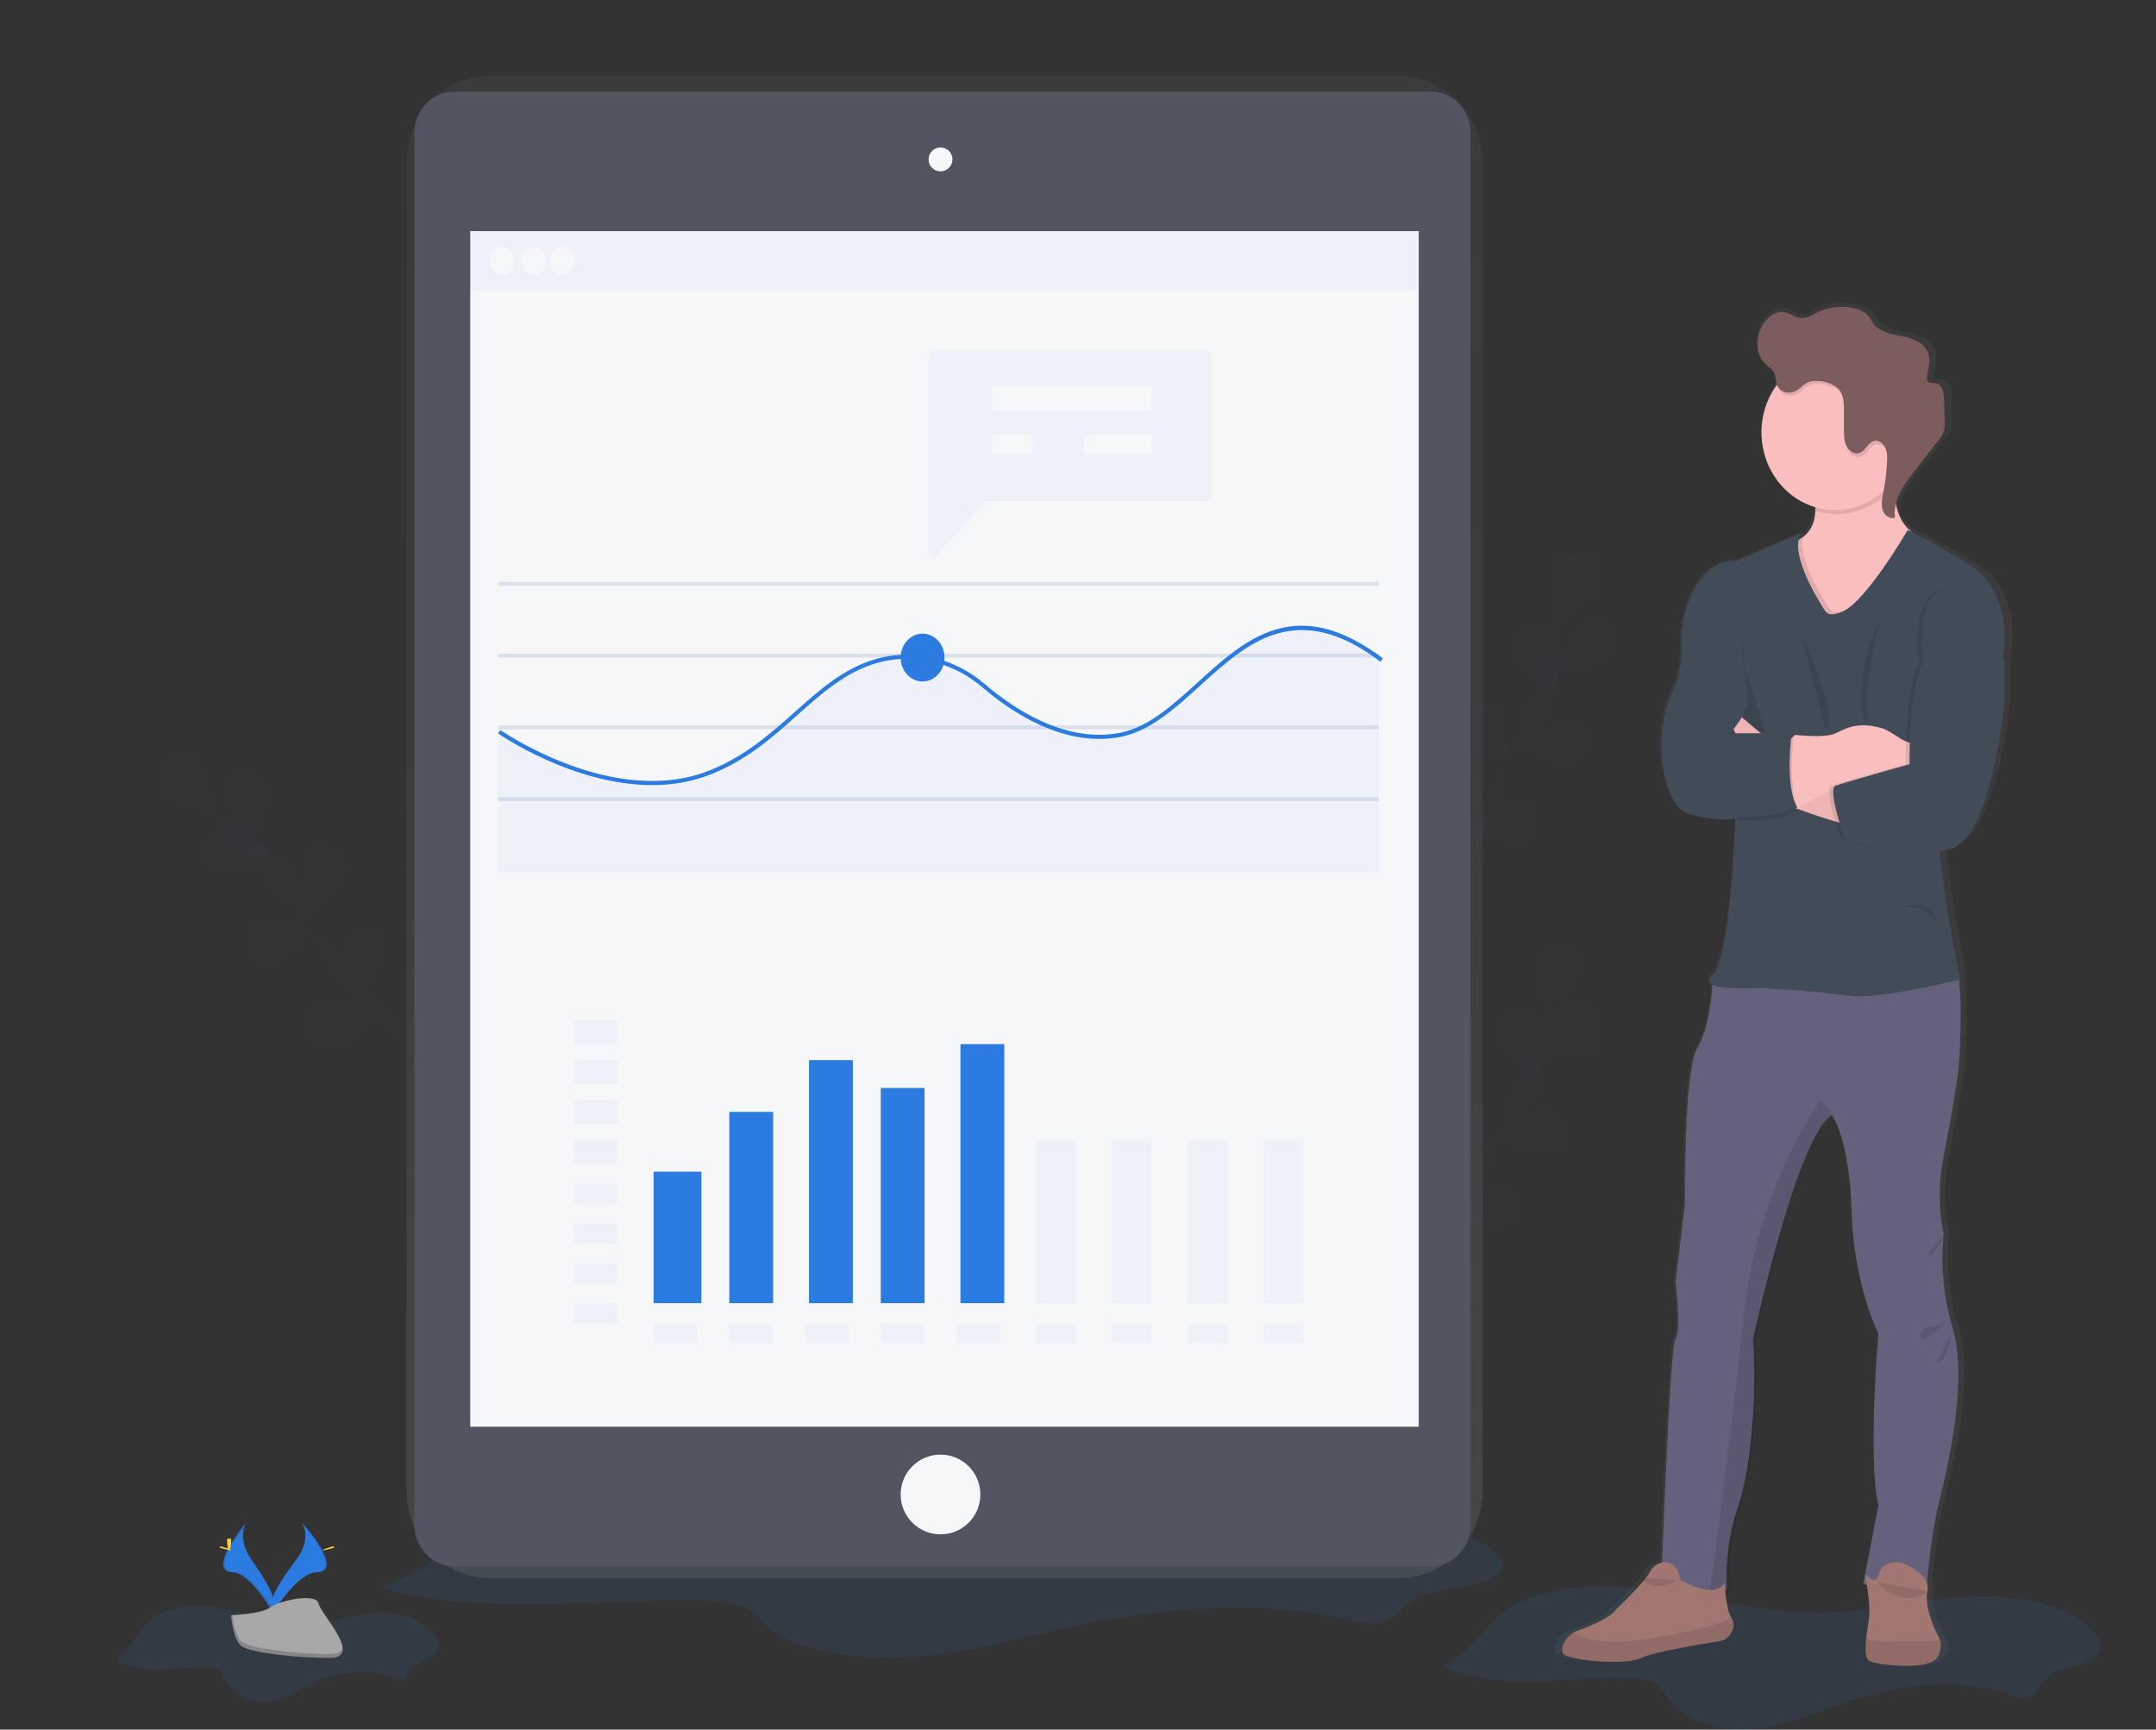 <svg width="541" height="434" viewBox="0 0 541 434" fill="none" xmlns="http://www.w3.org/2000/svg">
<rect x="0" y="0" width="541" height="434" fill="#333333" stroke="none"/>
<g opacity="0.1">
<path opacity="0.1" d="M360 327C360 327 361.794 301.136 375.939 287.034C381.911 281.158 385.869 273.447 387.218 265.059C387.827 261.071 388.081 257.035 387.978 253" fill="#2B7BE1"/>
<path opacity="0.1" d="M395.683 244.156C394.711 246.9 387.197 253 387.197 253C387.197 253 385.301 243.19 386.282 240.445C386.748 239.128 387.69 238.061 388.901 237.478C390.111 236.894 391.492 236.843 392.739 237.335C393.985 237.827 394.996 238.823 395.548 240.102C396.1 241.381 396.148 242.839 395.683 244.156Z" fill="#2B7BE1"/>
<path opacity="0.1" d="M398.881 263.245C396.422 265.129 386 266 386 266C386 266 389.819 255.928 392.278 254.039C393.46 253.181 394.919 252.835 396.344 253.074C397.769 253.312 399.048 254.116 399.908 255.315C400.769 256.514 401.143 258.013 400.951 259.493C400.759 260.973 400.016 262.318 398.881 263.24V263.245Z" fill="#2B7BE1"/>
<path opacity="0.1" d="M388.671 289.982C385.82 290.317 377 285.802 377 285.802C377 285.802 384.689 279.332 387.535 279.008C388.857 278.931 390.158 279.397 391.168 280.311C392.179 281.225 392.823 282.517 392.969 283.922C393.114 285.327 392.75 286.738 391.95 287.865C391.151 288.992 389.977 289.75 388.671 289.982Z" fill="#2B7BE1"/>
<path opacity="0.1" d="M377.117 307.846C374.376 308.684 365 305.823 365 305.823C365 305.823 371.527 298.097 374.268 297.259C374.927 297.036 375.62 296.956 376.308 297.023C376.996 297.091 377.664 297.305 378.273 297.653C378.882 298 379.419 298.475 379.853 299.048C380.287 299.621 380.609 300.282 380.8 300.99C380.99 301.698 381.046 302.44 380.963 303.171C380.88 303.902 380.66 304.609 380.317 305.248C379.973 305.887 379.513 306.447 378.964 306.893C378.414 307.339 377.786 307.663 377.117 307.846Z" fill="#2B7BE1"/>
<path opacity="0.1" d="M376.422 261.684C377.602 264.417 385.539 270 385.539 270C385.539 270 386.634 259.728 385.449 256.991C384.859 255.72 383.84 254.752 382.608 254.293C381.377 253.833 380.031 253.917 378.856 254.528C377.681 255.139 376.77 256.229 376.315 257.565C375.861 258.901 375.899 260.379 376.422 261.684Z" fill="#2B7BE1"/>
<path opacity="0.1" d="M362.393 284.1C364.39 286.299 374 289 374 289C374 289 372.138 278.933 370.156 276.729C369.202 275.678 367.882 275.057 366.484 275.004C365.086 274.95 363.725 275.468 362.697 276.443C361.67 277.418 361.062 278.772 361.004 280.207C360.947 281.642 361.447 283.042 362.393 284.1Z" fill="#2B7BE1"/>
<path opacity="0.1" d="M351.815 307.202C353.485 309.697 363 314 363 314C363 314 362.811 303.816 361.136 301.326C360.313 300.172 359.058 299.374 357.637 299.102C356.217 298.83 354.744 299.106 353.53 299.871C352.316 300.637 351.458 301.83 351.138 303.199C350.818 304.568 351.06 306.004 351.815 307.202Z" fill="#2B7BE1"/>
<path opacity="0.1" d="M395.683 244.156C394.711 246.9 387.197 253 387.197 253C387.197 253 385.301 243.19 386.282 240.445C386.748 239.128 387.69 238.061 388.901 237.478C390.111 236.894 391.492 236.843 392.739 237.335C393.985 237.827 394.996 238.823 395.548 240.102C396.1 241.381 396.148 242.839 395.683 244.156Z" fill="#2B7BE1"/>
<path opacity="0.1" d="M398.881 263.245C396.422 265.129 386 266 386 266C386 266 389.819 255.928 392.278 254.039C393.46 253.181 394.919 252.835 396.344 253.074C397.769 253.312 399.048 254.116 399.908 255.315C400.769 256.514 401.143 258.013 400.951 259.493C400.759 260.973 400.016 262.318 398.881 263.24V263.245Z" fill="#2B7BE1"/>
<path opacity="0.1" d="M388.671 289.982C385.82 290.317 377 285.802 377 285.802C377 285.802 384.689 279.332 387.535 279.008C388.857 278.931 390.158 279.397 391.168 280.311C392.179 281.225 392.823 282.517 392.969 283.922C393.114 285.327 392.75 286.738 391.95 287.865C391.151 288.992 389.977 289.75 388.671 289.982Z" fill="#2B7BE1"/>
<path opacity="0.1" d="M377.117 307.846C374.376 308.684 365 305.823 365 305.823C365 305.823 371.527 298.097 374.268 297.259C374.927 297.036 375.62 296.956 376.308 297.023C376.996 297.091 377.664 297.305 378.273 297.653C378.882 298 379.419 298.475 379.853 299.048C380.287 299.621 380.609 300.282 380.8 300.99C380.99 301.698 381.046 302.44 380.963 303.171C380.88 303.902 380.66 304.609 380.317 305.248C379.973 305.887 379.513 306.447 378.964 306.893C378.414 307.339 377.786 307.663 377.117 307.846Z" fill="#2B7BE1"/>
<path opacity="0.1" d="M376.422 261.684C377.602 264.417 385.539 270 385.539 270C385.539 270 386.634 259.728 385.449 256.991C384.859 255.72 383.84 254.752 382.608 254.293C381.377 253.833 380.031 253.917 378.856 254.528C377.681 255.139 376.77 256.229 376.315 257.565C375.861 258.901 375.899 260.379 376.422 261.684Z" fill="#2B7BE1"/>
<path opacity="0.1" d="M362.393 284.1C364.39 286.299 374 289 374 289C374 289 372.138 278.933 370.156 276.729C369.202 275.678 367.882 275.057 366.484 275.004C365.086 274.95 363.725 275.468 362.697 276.443C361.67 277.418 361.062 278.772 361.004 280.207C360.947 281.642 361.447 283.042 362.393 284.1Z" fill="#2B7BE1"/>
<path opacity="0.1" d="M351.815 307.202C353.485 309.697 363 314 363 314C363 314 362.811 303.816 361.136 301.326C360.313 300.172 359.058 299.374 357.637 299.102C356.217 298.83 354.744 299.106 353.53 299.871C352.316 300.637 351.458 301.83 351.138 303.199C350.818 304.568 351.06 306.004 351.815 307.202Z" fill="#2B7BE1"/>
</g>
<g opacity="0.1">
<path opacity="0.1" d="M365 229C365 229 366.729 203.485 380.369 189.574C386.125 183.776 389.941 176.17 391.244 167.896C391.836 163.963 392.081 159.981 391.977 156" fill="#2B7BE1"/>
<path opacity="0.1" d="M400.682 146.606C399.734 149.517 392.199 156 392.199 156C392.199 156 390.303 145.573 391.28 142.662C391.745 141.262 392.688 140.128 393.899 139.508C395.11 138.888 396.491 138.833 397.738 139.356C398.985 139.879 399.995 140.937 400.548 142.297C401.1 143.656 401.148 145.206 400.682 146.606Z" fill="#2B7BE1"/>
<path opacity="0.1" d="M403.678 165.492C401.263 167.212 391 168 391 168C391 168 394.759 158.834 397.179 157.114C397.752 156.683 398.41 156.367 399.112 156.184C399.815 156 400.549 155.954 401.272 156.046C401.994 156.139 402.689 156.369 403.317 156.723C403.944 157.077 404.491 157.548 404.925 158.108C405.36 158.668 405.672 159.305 405.845 159.983C406.017 160.66 406.046 161.364 405.93 162.052C405.814 162.74 405.555 163.399 405.168 163.99C404.781 164.581 404.274 165.091 403.678 165.492Z" fill="#2B7BE1"/>
<path opacity="0.1" d="M393.394 191.974C390.615 192.307 382 187.811 382 187.811C382 187.811 389.51 181.373 392.289 181.045C392.956 180.952 393.634 181.004 394.283 181.199C394.932 181.394 395.539 181.728 396.068 182.181C396.596 182.634 397.037 183.197 397.364 183.837C397.69 184.477 397.896 185.182 397.97 185.91C398.043 186.638 397.983 187.375 397.791 188.077C397.6 188.779 397.282 189.433 396.856 190C396.43 190.567 395.905 191.036 395.31 191.379C394.716 191.723 394.064 191.934 393.394 192V191.974Z" fill="#2B7BE1"/>
<path opacity="0.1" d="M381.509 210.846C378.905 211.688 370 208.811 370 208.811C370 208.811 376.204 201.042 378.803 200.195C380.048 199.812 381.377 199.998 382.501 200.713C383.626 201.428 384.455 202.614 384.81 204.015C385.166 205.415 385.018 206.918 384.399 208.196C383.78 209.475 382.74 210.427 381.504 210.846H381.509Z" fill="#2B7BE1"/>
<path opacity="0.1" d="M380.569 164.803C381.854 167.499 390.5 173 390.5 173C390.5 173 391.687 162.876 390.403 160.184C390.106 159.529 389.681 158.94 389.152 158.451C388.623 157.961 388.001 157.581 387.322 157.333C386.643 157.085 385.921 156.973 385.198 157.005C384.476 157.037 383.767 157.212 383.113 157.519C382.459 157.826 381.874 158.26 381.391 158.794C380.908 159.328 380.537 159.953 380.3 160.631C380.063 161.309 379.965 162.027 380.011 162.744C380.057 163.46 380.247 164.16 380.569 164.803Z" fill="#2B7BE1"/>
<path opacity="0.1" d="M367.321 186.068C369.33 188.286 379 191 379 191C379 191 377.122 180.867 375.129 178.654C374.162 177.633 372.845 177.04 371.459 177.002C370.073 176.964 368.727 177.484 367.708 178.451C366.69 179.418 366.08 180.756 366.007 182.178C365.935 183.601 366.406 184.997 367.321 186.068Z" fill="#2B7BE1"/>
<path opacity="0.1" d="M356.891 209.871C358.405 212.487 367 217 367 217C367 217 366.829 206.319 365.315 203.708C364.965 203.063 364.503 202.503 363.958 202.062C363.412 201.621 362.793 201.307 362.138 201.14C361.482 200.973 360.804 200.955 360.142 201.088C359.481 201.221 358.85 201.502 358.286 201.914C357.723 202.326 357.239 202.861 356.862 203.488C356.486 204.114 356.225 204.819 356.095 205.561C355.965 206.303 355.968 207.066 356.105 207.806C356.242 208.547 356.509 209.249 356.891 209.871Z" fill="#2B7BE1"/>
<path opacity="0.1" d="M400.682 146.606C399.734 149.517 392.199 156 392.199 156C392.199 156 390.303 145.573 391.28 142.662C391.745 141.262 392.688 140.128 393.899 139.508C395.11 138.888 396.491 138.833 397.738 139.356C398.985 139.879 399.995 140.937 400.548 142.297C401.1 143.656 401.148 145.206 400.682 146.606Z" fill="#2B7BE1"/>
<path opacity="0.1" d="M403.678 165.492C401.263 167.212 391 168 391 168C391 168 394.759 158.834 397.179 157.114C397.752 156.683 398.41 156.367 399.112 156.184C399.815 156 400.549 155.954 401.272 156.046C401.994 156.139 402.689 156.369 403.317 156.723C403.944 157.077 404.491 157.548 404.925 158.108C405.36 158.668 405.672 159.305 405.845 159.983C406.017 160.66 406.046 161.364 405.93 162.052C405.814 162.74 405.555 163.399 405.168 163.99C404.781 164.581 404.274 165.091 403.678 165.492Z" fill="#2B7BE1"/>
<path opacity="0.1" d="M393.394 191.974C390.615 192.307 382 187.811 382 187.811C382 187.811 389.51 181.373 392.289 181.045C392.956 180.952 393.634 181.004 394.283 181.199C394.932 181.394 395.539 181.728 396.068 182.181C396.596 182.634 397.037 183.197 397.364 183.837C397.69 184.477 397.896 185.182 397.97 185.91C398.043 186.638 397.983 187.375 397.791 188.077C397.6 188.779 397.282 189.433 396.856 190C396.43 190.567 395.905 191.036 395.31 191.379C394.716 191.723 394.064 191.934 393.394 192V191.974Z" fill="#2B7BE1"/>
<path opacity="0.1" d="M381.509 210.846C378.905 211.688 370 208.811 370 208.811C370 208.811 376.204 201.042 378.803 200.195C380.048 199.812 381.377 199.998 382.501 200.713C383.626 201.428 384.455 202.614 384.81 204.015C385.166 205.415 385.018 206.918 384.399 208.196C383.78 209.475 382.74 210.427 381.504 210.846H381.509Z" fill="#2B7BE1"/>
<path opacity="0.1" d="M380.569 164.803C381.854 167.499 390.5 173 390.5 173C390.5 173 391.687 162.876 390.403 160.184C390.106 159.529 389.681 158.94 389.152 158.451C388.623 157.961 388.001 157.581 387.322 157.333C386.643 157.085 385.921 156.973 385.198 157.005C384.476 157.037 383.767 157.212 383.113 157.519C382.459 157.826 381.874 158.26 381.391 158.794C380.908 159.328 380.537 159.953 380.3 160.631C380.063 161.309 379.965 162.027 380.011 162.744C380.057 163.46 380.247 164.16 380.569 164.803Z" fill="#2B7BE1"/>
<path opacity="0.1" d="M367.321 186.068C369.33 188.286 379 191 379 191C379 191 377.122 180.867 375.129 178.654C374.162 177.633 372.845 177.04 371.459 177.002C370.073 176.964 368.727 177.484 367.708 178.451C366.69 179.418 366.08 180.756 366.007 182.178C365.935 183.601 366.406 184.997 367.321 186.068Z" fill="#2B7BE1"/>
<path opacity="0.1" d="M356.891 209.871C358.405 212.487 367 217 367 217C367 217 366.829 206.319 365.315 203.708C364.965 203.063 364.503 202.503 363.958 202.062C363.412 201.621 362.793 201.307 362.138 201.14C361.482 200.973 360.804 200.955 360.142 201.088C359.481 201.221 358.85 201.502 358.286 201.914C357.723 202.326 357.239 202.861 356.862 203.488C356.486 204.114 356.225 204.819 356.095 205.561C355.965 206.303 355.968 207.066 356.105 207.806C356.242 208.547 356.509 209.249 356.891 209.871Z" fill="#2B7BE1"/>
</g>
<g opacity="0.1">
<path opacity="0.1" d="M104 263C104 263 83.06 249.72 77.358 230.378C75.022 222.243 70.266 215.135 63.806 210.124C60.721 207.766 57.438 205.716 54 204" fill="#2B7BE1"/>
<path opacity="0.1" d="M50.118 191.76C52.127 194.134 54 205 54 205C54 205 44.313 202.095 42.319 199.722C41.406 198.574 40.935 197.08 41.007 195.556C41.079 194.032 41.688 192.599 42.703 191.561C43.72 190.524 45.063 189.965 46.447 190.002C47.832 190.039 49.149 190.67 50.118 191.76Z" fill="#2B7BE1"/>
<path opacity="0.1" d="M66.957 198.61C67.429 201.549 63.875 211 63.875 211C63.875 211 57.57 203.402 57.097 200.462C56.966 199.755 56.968 199.027 57.102 198.321C57.235 197.615 57.499 196.944 57.876 196.35C58.254 195.755 58.738 195.248 59.299 194.858C59.861 194.468 60.489 194.204 61.147 194.08C61.805 193.956 62.479 193.976 63.13 194.138C63.781 194.3 64.395 194.601 64.936 195.023C65.478 195.445 65.935 195.98 66.282 196.596C66.629 197.212 66.859 197.897 66.957 198.61Z" fill="#2B7BE1"/>
<path opacity="0.1" d="M85.635 219.681C84.691 222.571 77.196 229 77.196 229C77.196 229 75.309 218.668 76.276 215.784C76.491 215.077 76.831 214.426 77.276 213.868C77.72 213.311 78.26 212.859 78.863 212.539C79.467 212.219 80.121 212.037 80.789 212.005C81.456 211.973 82.122 212.091 82.748 212.351C83.374 212.612 83.947 213.01 84.433 213.523C84.918 214.035 85.307 214.651 85.576 215.334C85.846 216.018 85.989 216.754 85.999 217.501C86.01 218.248 85.885 218.989 85.635 219.681Z" fill="#2B7BE1"/>
<path opacity="0.1" d="M95.913 239.441C95.401 242.404 88.973 250 88.973 250C88.973 250 85.536 240.4 86.053 237.442C86.175 236.738 86.424 236.067 86.785 235.468C87.145 234.868 87.611 234.352 88.156 233.949C88.7 233.545 89.312 233.262 89.957 233.115C90.602 232.969 91.267 232.962 91.914 233.095C92.562 233.228 93.179 233.498 93.73 233.89C94.281 234.282 94.756 234.789 95.127 235.381C95.499 235.972 95.759 236.638 95.894 237.339C96.029 238.04 96.035 238.763 95.913 239.467V239.441Z" fill="#2B7BE1"/>
<path opacity="0.1" d="M56.886 218.984C59.702 219.057 68 213.788 68 213.788C68 213.788 59.947 208.073 57.127 208C55.79 207.994 54.504 208.554 53.546 209.558C52.587 210.563 52.033 211.932 52.001 213.373C51.97 214.813 52.464 216.209 53.377 217.261C54.29 218.313 55.55 218.938 56.886 219V218.984Z" fill="#2B7BE1"/>
<path opacity="0.1" d="M68.578 241.819C71.365 240.97 78 233.184 78 233.184C78 233.184 68.469 230.308 65.682 231.157C64.374 231.59 63.277 232.546 62.627 233.822C61.977 235.098 61.825 236.592 62.204 237.985C62.583 239.377 63.463 240.558 64.655 241.274C65.847 241.991 67.257 242.186 68.583 241.819H68.578Z" fill="#2B7BE1"/>
<path opacity="0.1" d="M83.827 261.925C86.579 261.593 94 255.174 94 255.174C94 255.174 85.487 250.676 82.73 251.019C82.05 251.06 81.386 251.252 80.776 251.585C80.167 251.917 79.626 252.383 79.186 252.953C78.746 253.523 78.417 254.185 78.218 254.9C78.019 255.614 77.956 256.366 78.03 257.109C78.105 257.851 78.317 258.569 78.653 259.219C78.989 259.869 79.442 260.436 79.984 260.887C80.527 261.338 81.148 261.662 81.808 261.841C82.469 262.019 83.156 262.048 83.827 261.925Z" fill="#2B7BE1"/>
<path opacity="0.1" d="M50.118 191.76C52.127 194.134 54 205 54 205C54 205 44.313 202.095 42.319 199.722C41.406 198.574 40.935 197.08 41.007 195.556C41.079 194.032 41.688 192.599 42.703 191.561C43.72 190.524 45.063 189.965 46.447 190.002C47.832 190.039 49.149 190.67 50.118 191.76Z" fill="#2B7BE1"/>
<path opacity="0.1" d="M66.957 198.61C67.429 201.549 63.875 211 63.875 211C63.875 211 57.57 203.402 57.097 200.462C56.966 199.755 56.968 199.027 57.102 198.321C57.235 197.615 57.499 196.944 57.876 196.35C58.254 195.755 58.738 195.248 59.299 194.858C59.861 194.468 60.489 194.204 61.147 194.08C61.805 193.956 62.479 193.976 63.13 194.138C63.781 194.3 64.395 194.601 64.936 195.023C65.478 195.445 65.935 195.98 66.282 196.596C66.629 197.212 66.859 197.897 66.957 198.61Z" fill="#2B7BE1"/>
<path opacity="0.1" d="M85.635 219.681C84.691 222.571 77.196 229 77.196 229C77.196 229 75.309 218.668 76.276 215.784C76.491 215.077 76.831 214.426 77.276 213.868C77.72 213.311 78.26 212.859 78.863 212.539C79.467 212.219 80.121 212.037 80.789 212.005C81.456 211.973 82.122 212.091 82.748 212.351C83.374 212.612 83.947 213.01 84.433 213.523C84.918 214.035 85.307 214.651 85.576 215.334C85.846 216.018 85.989 216.754 85.999 217.501C86.01 218.248 85.885 218.989 85.635 219.681Z" fill="#2B7BE1"/>
<path opacity="0.1" d="M95.913 239.441C95.401 242.404 88.973 250 88.973 250C88.973 250 85.536 240.4 86.053 237.442C86.175 236.738 86.424 236.067 86.785 235.468C87.145 234.868 87.611 234.352 88.156 233.949C88.7 233.545 89.312 233.262 89.957 233.115C90.602 232.969 91.267 232.962 91.914 233.095C92.562 233.228 93.179 233.498 93.73 233.89C94.281 234.282 94.756 234.789 95.127 235.381C95.499 235.972 95.759 236.638 95.894 237.339C96.029 238.04 96.035 238.763 95.913 239.467V239.441Z" fill="#2B7BE1"/>
<path opacity="0.1" d="M56.886 218.984C59.702 219.057 68 213.788 68 213.788C68 213.788 59.947 208.073 57.127 208C55.79 207.994 54.504 208.554 53.546 209.558C52.587 210.563 52.033 211.932 52.001 213.373C51.97 214.813 52.464 216.209 53.377 217.261C54.29 218.313 55.55 218.938 56.886 219V218.984Z" fill="#2B7BE1"/>
<path opacity="0.1" d="M68.578 241.819C71.365 240.97 78 233.184 78 233.184C78 233.184 68.469 230.308 65.682 231.157C64.374 231.59 63.277 232.546 62.627 233.822C61.977 235.098 61.825 236.592 62.204 237.985C62.583 239.377 63.463 240.558 64.655 241.274C65.847 241.991 67.257 242.186 68.583 241.819H68.578Z" fill="#2B7BE1"/>
<path opacity="0.1" d="M83.827 261.925C86.579 261.593 94 255.174 94 255.174C94 255.174 85.487 250.676 82.73 251.019C82.05 251.06 81.386 251.252 80.776 251.585C80.167 251.917 79.626 252.383 79.186 252.953C78.746 253.523 78.417 254.185 78.218 254.9C78.019 255.614 77.956 256.366 78.03 257.109C78.105 257.851 78.317 258.569 78.653 259.219C78.989 259.869 79.442 260.436 79.984 260.887C80.527 261.338 81.148 261.662 81.808 261.841C82.469 262.019 83.156 262.048 83.827 261.925Z" fill="#2B7BE1"/>
</g>
<path opacity="0.1" d="M362 418.072C376.053 424.621 393.2 420.636 409.147 421.097C411.326 421.16 413.641 421.354 415.388 422.487C417.136 423.619 418.002 425.449 419.202 427.022C423.671 432.863 432.829 434.74 440.832 433.749C448.835 432.758 456.173 429.476 463.725 426.98C476.78 422.66 491.7 420.688 504.578 425.407C505.758 425.837 507.025 426.335 508.269 426.162C511.093 425.779 511.935 422.644 513.908 420.856C517.471 417.621 525.215 418.502 526.781 414.239C527.697 411.744 525.587 409.185 523.286 407.481C514.475 400.959 501.896 399.884 490.378 400.891C478.86 401.897 467.539 404.671 455.962 404.681C441.537 404.681 427.601 400.424 413.318 398.678C403.425 397.472 392.627 397.63 383.351 401.179C373.297 405.017 371.085 413.663 362 418.072Z" fill="#2B7BE1"/>
<path opacity="0.1" d="M95 398.297C119.016 405.57 148.324 401.143 175.575 401.658C179.305 401.73 183.255 401.942 186.249 403.204C189.244 404.467 190.714 406.503 192.768 408.246C200.404 414.735 216.053 416.823 229.728 415.72C243.402 414.617 255.949 410.973 268.858 408.199C291.168 403.4 316.674 401.215 338.68 406.447C340.699 406.926 342.826 407.478 344.993 407.287C349.815 406.859 351.251 403.38 354.628 401.39C360.72 397.782 373.949 398.777 376.625 394.045C378.193 391.271 374.586 388.426 370.655 386.534C355.618 379.292 334.102 378.096 314.414 379.215C294.726 380.333 275.377 383.411 255.601 383.426C230.948 383.426 207.128 378.699 182.716 376.756C165.807 375.416 147.354 375.581 131.499 379.539C114.311 383.813 110.522 393.416 95 398.297Z" fill="#2B7BE1"/>
<path opacity="0.1" d="M29 416.394C35.915 420.753 44.311 418.102 52.145 418.408C53.216 418.449 54.352 418.579 55.212 419.329C56.071 420.08 56.496 421.307 57.084 422.353C59.277 426.241 63.771 427.494 67.698 426.832C71.624 426.169 75.23 423.989 78.939 422.322C85.36 419.448 92.675 418.139 98.992 421.286C99.533 421.649 100.168 421.83 100.81 421.804C102.193 421.545 102.607 419.459 103.576 418.268C105.324 416.114 109.127 416.715 109.893 413.862C110.342 412.2 109.305 410.496 108.179 409.363C103.862 405.019 97.678 404.304 92.023 404.972C86.368 405.64 80.811 407.452 75.126 407.452C68.049 407.452 61.208 404.62 54.194 403.455C49.334 402.647 44.035 402.751 39.481 405.122C34.547 407.711 33.46 413.468 29 416.394Z" fill="#2B7BE1"/>
<path d="M351.072 19H122.928C120.184 18.995 117.465 19.56 114.929 20.662C112.392 21.765 110.086 23.383 108.142 25.424C106.199 27.465 104.656 29.89 103.602 32.56C102.548 35.23 102.004 38.092 102 40.983V374.032C102.012 379.869 104.223 385.462 108.147 389.581C112.072 393.701 117.388 396.01 122.928 396H351.072C353.816 396.005 356.535 395.44 359.071 394.338C361.608 393.235 363.914 391.617 365.858 389.576C367.801 387.535 369.344 385.11 370.398 382.44C371.452 379.77 371.996 376.908 372 374.017V40.983C371.996 38.092 371.452 35.23 370.398 32.56C369.344 29.89 367.801 27.465 365.858 25.424C363.914 23.383 361.608 21.765 359.071 20.662C356.535 19.56 353.816 18.995 351.072 19Z" fill="url(#paint0_linear)"/>
<path d="M359.125 23H113.875C108.421 23 104 27.644 104 33.372V382.628C104 388.356 108.421 393 113.875 393H359.125C364.579 393 369 388.356 369 382.628V33.372C369 27.644 364.579 23 359.125 23Z" fill="#535461"/>
<path d="M356 58H118V358H356V58Z" fill="#F6F7F9"/>
<path d="M236 43C237.657 43 239 41.657 239 40C239 38.343 237.657 37 236 37C234.343 37 233 38.343 233 40C233 41.657 234.343 43 236 43Z" fill="#F6F7F9"/>
<path d="M236 385C241.523 385 246 380.523 246 375C246 369.477 241.523 365 236 365C230.477 365 226 369.477 226 375C226 380.523 230.477 385 236 385Z" fill="#F6F7F9"/>
<g opacity="0.2">
<path opacity="0.2" d="M356 58H118V73H356V58Z" fill="#2B7BE1"/>
</g>
<path d="M126 69C127.657 69 129 67.433 129 65.5C129 63.567 127.657 62 126 62C124.343 62 123 63.567 123 65.5C123 67.433 124.343 69 126 69Z" fill="#F6F7F9"/>
<path d="M134 69C135.657 69 137 67.433 137 65.5C137 63.567 135.657 62 134 62C132.343 62 131 63.567 131 65.5C131 67.433 132.343 69 134 69Z" fill="#F6F7F9"/>
<path d="M141 69C142.657 69 144 67.433 144 65.5C144 63.567 142.657 62 141 62C139.343 62 138 63.567 138 65.5C138 67.433 139.343 69 141 69Z" fill="#F6F7F9"/>
<path d="M346 146H125V147H346V146Z" fill="#DCE0ED"/>
<path d="M346 164H125V165H346V164Z" fill="#DCE0ED"/>
<path d="M346 182H125V183H346V182Z" fill="#DCE0ED"/>
<path d="M346 200H125V201H346V200Z" fill="#DCE0ED"/>
<g opacity="0.2">
<path opacity="0.2" d="M346 219H125V183.484L145.268 194.02L166.245 197.022L184.65 191.168L206.855 173.006L218.024 166.203L226.189 164.544L234.001 164.985L246.846 171.678L264.312 183.411L278.018 185.268L288.882 181.317L311.918 161.423L323.677 157L335.981 159.007L346 165.109V219Z" fill="#2B7BE1"/>
</g>
<path d="M163.649 196.998C143.681 196.998 125.232 184.207 125 184.042L125.552 183.184C125.838 183.385 154.234 203.063 178.365 193.206C187.163 189.59 193.426 184.021 199.487 178.612C205.814 172.965 211.786 167.634 219.933 165.32C229.273 162.669 239.482 165.066 247.239 171.746C253.872 177.455 267.079 186.619 281.03 183.881C288.142 182.481 294.133 177.041 300.48 171.281C312.647 160.236 325.232 148.814 347 165.201L346.423 166.038C325.286 150.126 313.007 161.28 301.126 172.061C294.676 177.915 288.585 183.427 281.213 184.894C266.862 187.715 253.379 178.364 246.613 172.542C239.102 166.079 229.229 163.759 220.189 166.317C212.259 168.569 206.381 173.828 200.123 179.397C194.003 184.863 187.675 190.51 178.725 194.167C173.912 196.088 168.799 197.048 163.649 196.998Z" fill="#2B7BE1"/>
<path d="M231.5 171C234.538 171 237 168.314 237 165C237 161.686 234.538 159 231.5 159C228.462 159 226 161.686 226 165C226 168.314 228.462 171 231.5 171Z" fill="#2B7BE1"/>
<g opacity="0.2">
<path opacity="0.2" d="M302.883 88H234.117C233.821 88 233.537 88.126 233.327 88.349C233.118 88.572 233 88.876 233 89.192V138.81C233 139.049 233.068 139.282 233.194 139.479C233.319 139.676 233.498 139.828 233.706 139.916C233.914 140.004 234.141 140.023 234.36 139.971C234.578 139.92 234.776 139.799 234.93 139.625L246.846 126.064C246.95 125.946 247.076 125.851 247.216 125.786C247.356 125.721 247.507 125.688 247.659 125.688H302.883C303.179 125.688 303.464 125.563 303.673 125.339C303.882 125.116 304 124.813 304 124.497V89.181C303.997 88.867 303.879 88.567 303.669 88.345C303.46 88.124 303.178 88 302.883 88Z" fill="#2B7BE1"/>
</g>
<path d="M289 97H249V103H289V97Z" fill="#F6F7F9"/>
<path d="M259 109H249V114H259V109Z" fill="#F6F7F9"/>
<g opacity="0.2">
<path opacity="0.2" d="M155 256H144V262H155V256Z" fill="#2B7BE1"/>
</g>
<g opacity="0.2">
<path opacity="0.2" d="M155 266H144V272H155V266Z" fill="#2B7BE1"/>
</g>
<g opacity="0.2">
<path opacity="0.2" d="M155 276H144V282H155V276Z" fill="#2B7BE1"/>
</g>
<g opacity="0.2">
<path opacity="0.2" d="M155 286H144V292H155V286Z" fill="#2B7BE1"/>
</g>
<g opacity="0.2">
<path opacity="0.2" d="M155 297H144V302H155V297Z" fill="#2B7BE1"/>
</g>
<g opacity="0.2">
<path opacity="0.2" d="M155 307H144V312H155V307Z" fill="#2B7BE1"/>
</g>
<g opacity="0.2">
<path opacity="0.2" d="M155 317H144V322H155V317Z" fill="#2B7BE1"/>
</g>
<g opacity="0.2">
<path opacity="0.2" d="M155 327H144V332H155V327Z" fill="#2B7BE1"/>
</g>
<g opacity="0.2">
<path opacity="0.2" d="M175 332H164V337H175V332Z" fill="#2B7BE1"/>
</g>
<g opacity="0.2">
<path opacity="0.2" d="M194 332H183V337H194V332Z" fill="#2B7BE1"/>
</g>
<g opacity="0.2">
<path opacity="0.2" d="M213 332H202V337H213V332Z" fill="#2B7BE1"/>
</g>
<g opacity="0.2">
<path opacity="0.2" d="M232 332H221V337H232V332Z" fill="#2B7BE1"/>
</g>
<g opacity="0.2">
<path opacity="0.2" d="M251 332H240V337H251V332Z" fill="#2B7BE1"/>
</g>
<g opacity="0.2">
<path opacity="0.2" d="M270 332H260V337H270V332Z" fill="#2B7BE1"/>
</g>
<g opacity="0.2">
<path opacity="0.2" d="M289 332H279V337H289V332Z" fill="#2B7BE1"/>
</g>
<g opacity="0.2">
<path opacity="0.2" d="M308 332H298V337H308V332Z" fill="#2B7BE1"/>
</g>
<g opacity="0.2">
<path opacity="0.2" d="M327 332H317V337H327V332Z" fill="#2B7BE1"/>
</g>
<path d="M289 109H272V114H289V109Z" fill="#F6F7F9"/>
<path d="M176 294H164V327H176V294Z" fill="#2B7BE1"/>
<path d="M194 279H183V327H194V279Z" fill="#2B7BE1"/>
<path d="M214 266H203V327H214V266Z" fill="#2B7BE1"/>
<path d="M232 273H221V327H232V273Z" fill="#2B7BE1"/>
<path d="M252 262H241V327H252V262Z" fill="#2B7BE1"/>
<g opacity="0.2">
<path opacity="0.2" d="M270 286H260V327H270V286Z" fill="#2B7BE1"/>
</g>
<g opacity="0.2">
<path opacity="0.2" d="M289 286H279V327H289V286Z" fill="#2B7BE1"/>
</g>
<g opacity="0.2">
<path opacity="0.2" d="M308 286H298V327H308V286Z" fill="#2B7BE1"/>
</g>
<g opacity="0.2">
<path opacity="0.2" d="M327 286H317V327H327V286Z" fill="#2B7BE1"/>
</g>
<path d="M496.159 141.451C484.426 134.366 479.993 132.609 479.968 132.599L479.732 132.417C478.452 131.385 477.434 130.038 476.77 128.494C476.77 128.209 476.77 127.929 476.77 127.649V127.732C476.957 123.979 479.5 120.564 481.913 117.583L488.079 109.964C488.782 109.212 489.324 108.311 489.668 107.321C489.795 106.791 489.852 106.245 489.836 105.699C489.836 105.476 489.836 105.253 489.836 105.035C489.806 103.143 489.752 101.246 489.688 99.334C489.629 97.68 489.224 95.597 487.649 95.255C486.83 95.078 485.749 95.389 485.314 94.648C485.169 94.345 485.132 93.998 485.211 93.669C485.208 93.695 485.208 93.721 485.211 93.746V93.653C485.517 92.377 485.714 91.074 485.798 89.761C485.829 89.093 485.742 88.425 485.542 87.791C484.628 85.044 481.489 83.919 478.71 83.401C475.931 82.883 472.821 82.437 471.078 80.156C470.54 79.451 470.175 78.601 469.563 77.964C468.759 77.216 467.779 76.708 466.724 76.492C463.278 75.597 459.646 75.929 456.398 77.435C455.055 78.062 453.707 78.912 452.236 78.819C450.765 78.726 449.398 77.611 447.888 77.342C445.449 76.906 443.114 78.788 441.915 81.011C441.202 82.334 440.822 83.825 440.809 85.345C440.809 85.427 440.809 85.516 440.809 85.599C440.773 87.232 441.341 88.817 442.394 90.02C443.445 91.165 445.015 91.953 445.449 93.461C445.627 94.073 445.582 94.736 445.74 95.358C445.74 95.436 445.785 95.514 445.809 95.586L445.73 95.695C443.213 99.082 441.851 103.258 441.86 107.554C441.886 111.722 443.174 115.773 445.537 119.121C447.9 122.47 451.216 124.943 455.006 126.182C455.006 126.374 455.006 126.571 455.006 126.763C455.006 129.116 454.369 131.515 452.454 133.283L435.838 140.301C435.838 140.301 425.822 139.052 422.209 154.425C421.628 156.977 421.418 159.607 421.587 162.225C421.72 164.542 421.414 168.626 418.847 173.908C414.736 182.356 415.673 201.751 424.075 203.674C432.008 205.488 435.112 204.711 435.428 204.644V204.98C435.3 208.609 434.041 240.013 429.465 243.812C428.202 244.849 428.439 245.574 429.465 246.051C429.465 246.051 429.465 246.253 429.436 246.616C429.298 248.912 428.592 257.656 425.531 262.632C421.982 268.39 422.352 301.619 422.352 301.619L419.968 321.227C419.968 321.227 421.449 333.324 419.968 335.439C418.635 337.32 416.858 382.086 416.513 391.784H416.355C415.623 391.83 414.914 392.063 414.288 392.464C413.663 392.864 413.14 393.419 412.766 394.08C410.791 397.428 403.93 403.612 403.93 403.612C402.449 405.835 396.925 407.96 394.008 408.966C393.617 409.098 393.24 409.272 392.883 409.484C391.793 410.109 390.917 411.077 390.38 412.252C390.19 412.599 390.068 412.982 390.021 413.379C389.975 413.776 390.004 414.179 390.108 414.564C390.859 416.481 406.359 417.824 410.278 415.906C413.363 414.393 425.581 412.407 430.65 411.63C431.571 411.507 432.426 411.067 433.083 410.378C433.74 409.69 434.16 408.792 434.278 407.826C434.323 407.489 434.302 407.147 434.217 406.819C434.133 406.491 433.985 406.185 433.785 405.918C432.797 404.654 432.304 401.207 432.091 398.957C432.504 398.783 432.888 398.543 433.232 398.247C432.816 391.27 433.768 384.277 436.031 377.702C439.767 367.335 440.888 348.122 439.98 335.641C439.98 335.641 451.373 284.173 460.337 279.368C460.475 279.549 464.824 285.417 465.377 303.563C465.94 321.999 472.288 334.096 472.288 334.096C472.288 334.096 469.484 365.402 472.288 377.116L468.62 395.599C468.353 395.355 468.181 395.169 468.181 395.169C468.181 395.169 468.289 395.687 468.442 396.506L468.363 396.895L468.521 396.936C468.936 399.248 469.553 403.275 469.301 405.638C469.153 406.981 468.808 408.826 468.551 410.635C468.166 413.48 468.057 416.238 469.484 416.855C471.819 417.839 485.546 419.187 487.881 416.02C488.405 415.374 488.746 414.587 488.867 413.748C488.987 412.909 488.882 412.052 488.563 411.272C488.392 410.837 488.163 410.43 487.881 410.065C487.881 410.065 484.238 403.809 485.265 399.398C485.362 398.967 485.374 398.519 485.299 398.083C485.225 397.647 485.065 397.232 484.831 396.863C484.989 394.697 485.818 384.678 487.975 376.167C490.31 366.926 495.241 346.665 491.613 333.34C491.475 332.821 491.317 332.303 491.149 331.785C489.056 324.511 488.358 316.874 489.096 309.316C487.749 302.862 487.749 296.178 489.096 289.724C491.337 278.969 492.902 268.406 492.902 268.406C492.902 268.406 494.141 254.199 493.059 245.486L492.985 244.927L493.578 244.787C493.578 244.787 490.404 229.999 489.283 220.592C489.017 218.368 488.671 215.554 488.296 212.548C489.331 212.374 490.35 212.109 491.342 211.755C501.392 208.09 504.551 175.064 504.551 175.064V164.594C504.551 164.594 507.928 148.557 496.159 141.451ZM421.029 396.495C420.718 396.33 420.536 396.221 420.536 396.221L421.029 396.495Z" fill="url(#paint1_linear)"/>
<path d="M489.704 332.304C494.067 345.572 488.976 367.105 486.613 376.718C484.249 386.331 483.521 397.875 483.521 397.875C474.25 399.412 467.524 397.485 467.524 397.485L471.34 377.697C468.612 365.97 471.34 334.626 471.34 334.626C471.34 334.626 465.161 322.514 464.615 304.053C464.078 285.879 459.844 280.011 459.691 279.828C450.967 284.635 439.874 336.173 439.874 336.173C440.785 348.67 439.692 367.896 436.059 378.28C433.855 384.875 432.927 391.872 433.331 398.854C432.061 399.99 430.293 400.182 428.383 399.859C423.208 398.948 417 394.22 417 394.22C417 394.22 418.969 338.079 420.446 335.959C421.923 333.84 420.446 321.727 420.446 321.727L422.805 302.116C422.805 302.116 422.445 268.846 425.897 263.06C428.88 258.077 429.565 249.323 429.698 247.027C429.698 246.662 429.727 246.459 429.727 246.459L434.985 239.794C434.985 239.794 485.894 235.758 489.709 239.794C490.65 240.788 491.226 243.038 491.57 245.876C492.619 254.598 491.418 268.825 491.418 268.825C491.418 268.825 489.892 279.401 487.71 290.175C486.397 296.639 486.397 303.323 487.71 309.787C486.986 317.358 487.664 325.006 489.704 332.304Z" fill="#65617D"/>
<path d="M486.054 415.998C483.914 419.199 471.337 417.838 469.196 416.844C467.889 416.229 467.991 413.444 468.343 410.568C468.565 408.739 468.894 406.889 469.029 405.517C469.372 402.021 468 394.936 468 394.936C468 394.936 470.827 398.331 471.508 394.936C471.809 393.454 472.861 392.691 473.95 392.308C475.417 391.808 476.994 391.92 478.394 392.623C480.614 393.716 484.326 396.05 483.659 399.204C482.732 403.661 486.054 409.985 486.054 409.985C486.312 410.355 486.521 410.766 486.675 411.204C486.969 411.991 487.066 412.854 486.956 413.7C486.847 414.545 486.535 415.34 486.054 415.998Z" fill="#A27772"/>
<path opacity="0.1" d="M486.048 416.114C483.894 419.13 471.242 417.847 469.089 416.912C467.774 416.332 467.877 413.708 468.231 411C469.587 411.673 471.9 412.238 475.75 411.857C476.65 411.767 477.555 411.738 478.458 411.767C481.197 411.901 483.941 411.843 486.672 411.594C486.968 412.336 487.066 413.15 486.956 413.947C486.846 414.744 486.532 415.494 486.048 416.114Z" fill="black"/>
<path opacity="0.1" d="M440.378 336.105C441.28 348.616 440.198 367.862 436.6 378.257C434.418 384.859 433.5 391.864 433.899 398.853C432.642 399.99 430.891 400.182 429 399.859C430.087 391.727 434.713 356.759 437.702 329.125C441.056 297.655 456.851 276 456.851 276L460 279.706C451.352 284.513 440.378 336.105 440.378 336.105Z" fill="black"/>
<path d="M482 134.689L479.782 146.019L468.925 165L455.535 159.051C455.535 159.051 437.34 139.221 448.773 136.388C450.143 136.083 451.436 135.484 452.569 134.628C454.817 132.869 455.52 130.306 455.52 127.8C455.52 123.662 453.661 119.672 453.661 119.672L477.083 112C476.115 115.201 475.55 118.519 475.401 121.872C475.224 128.521 477.594 131.774 479.536 133.334C480.263 133.951 481.101 134.411 482 134.689Z" fill="#FBBEBE"/>
<path opacity="0.1" d="M477 112C476.009 115.256 475.429 118.63 475.277 122.04C474.84 122.577 474.374 123.088 473.881 123.569C471.404 126.014 468.332 127.721 464.991 128.508C461.65 129.296 458.164 129.135 454.905 128.043C454.905 123.834 453 119.777 453 119.777L477 112Z" fill="black"/>
<path d="M479 108.505C478.999 112.363 477.913 116.133 475.878 119.34C473.844 122.546 470.953 125.045 467.572 126.519C464.19 127.994 460.469 128.378 456.881 127.623C453.292 126.868 449.996 125.009 447.41 122.279C444.824 119.55 443.064 116.074 442.353 112.29C441.642 108.506 442.011 104.585 443.414 101.022C444.818 97.46 447.192 94.416 450.237 92.276C453.282 90.136 456.86 88.996 460.52 89C462.951 88.992 465.359 89.491 467.607 90.469C469.854 91.446 471.895 92.883 473.613 94.696C475.331 96.51 476.692 98.663 477.616 101.033C478.541 103.403 479.011 105.943 479 108.505Z" fill="#FBBEBE"/>
<path opacity="0.1" d="M482 134.345L479.782 145.803L468.925 165L455.535 158.984C455.535 158.984 437.34 138.928 448.773 136.062C450.143 135.755 451.436 135.148 452.569 134.283C450.504 140.258 459.031 152.683 459.031 152.683C460.014 154.235 462.301 153.252 462.301 153.252C467.789 152.383 477.904 135.762 479.551 133C480.276 133.613 481.108 134.07 482 134.345Z" fill="black"/>
<path opacity="0.1" d="M491 245.903C487.821 246.682 470.21 250.883 463.531 249.832C456.187 248.672 441.897 247.904 441.897 247.904C441.897 247.904 432.801 248.427 430 247.058C430 246.692 430.029 246.488 430.029 246.488L435.213 239.8C435.213 239.8 485.403 235.75 489.165 239.8C490.092 240.787 490.66 243.045 491 245.903Z" fill="black"/>
<path d="M457.965 153.271C457.965 153.271 448.395 139.15 452.001 133.664L435.833 140.719C435.833 140.719 426.1 139.464 422.568 154.924C422.004 157.493 421.8 160.137 421.964 162.769C422.091 165.102 421.797 169.207 419.301 174.516C415.307 183.014 416.216 202.517 424.381 204.452C432.546 206.387 435.445 205.414 435.445 205.414C435.445 205.414 434.359 240.759 429.643 244.812C424.926 248.865 441.664 247.903 441.664 247.903C441.664 247.903 456.128 248.677 463.566 249.833C471.004 250.988 491.864 245.779 491.864 245.779C491.864 245.779 488.779 230.905 487.693 221.444C486.607 211.983 484.062 191.832 484.062 191.832L502.569 165.159C502.569 165.159 505.831 149.035 494.404 141.891C482.977 134.747 478.683 133 478.683 133C478.683 133 467.216 152.874 461.232 153.852C461.232 153.852 458.958 154.825 457.965 153.271Z" fill="#424C58"/>
<path opacity="0.1" d="M437.062 159C437.062 159 436.881 165.298 437.959 167.783C439.036 170.268 443 184 443 184H434C434 184 438.875 178.467 438.5 175.796C438.125 173.125 437.062 159 437.062 159Z" fill="black"/>
<path d="M463.614 207C463.614 207 443.793 201.784 441.946 197.365C440.099 192.947 435 183.025 435 183.025L437.09 180L446.733 188.122C446.733 188.122 458.219 197.944 463.604 198.909C468.989 199.874 463.614 207 463.614 207Z" fill="#FBBEBE"/>
<path opacity="0.05" d="M463.614 207C463.614 207 443.793 201.784 441.946 197.365C440.099 192.947 435 183.025 435 183.025L437.09 180L446.733 188.122C446.733 188.122 458.219 197.944 463.604 198.909C468.989 199.874 463.614 207 463.614 207Z" fill="black"/>
<path d="M482 182.099V193.71H480.212C471.388 193.711 462.71 196.06 454.995 200.533L451.65 202.475L450.751 203L445 189.469L450.379 184.43H450.655C451.971 184.561 457.661 185.059 460.072 184.209C462.362 183.396 465.205 180.818 471.95 182.635C475.275 183.522 478.113 187.416 481.337 186.199L482 182.099Z" fill="#FBBEBE"/>
<path opacity="0.1" d="M498.381 161.118L502 165.451V175.961C502 175.961 498.924 209.119 489.158 212.784C479.392 216.449 461.961 210.659 461.961 210.659C461.961 210.659 457.455 197.936 459.561 197.168C461.667 196.401 478.172 191.749 478.172 191.749C478.172 191.749 477.942 172.296 481.557 166.511C481.557 166.511 479.206 148.394 487.346 148.008C495.486 147.622 498.381 161.118 498.381 161.118Z" fill="black"/>
<path d="M499.382 161.118L503 165.451V175.961C503 175.961 499.935 209.119 490.144 212.784C480.353 216.449 462.955 210.659 462.955 210.659C462.955 210.659 458.456 197.936 460.561 197.168C462.666 196.401 479.164 191.749 479.164 191.749C479.164 191.749 478.929 172.296 482.547 166.511C482.547 166.511 480.197 148.394 488.333 148.008C496.469 147.622 499.382 161.118 499.382 161.118Z" fill="#424C58"/>
<path opacity="0.1" d="M473.93 117.099C474.004 115.826 474.028 114.481 473.521 113.334C473.014 112.187 471.824 111.271 470.664 111.564C469.123 111.951 468.46 114.104 466.949 114.622C465.677 115.057 464.287 114.098 463.683 112.81C463.078 111.522 463.059 110.035 463.054 108.621C463.054 107.008 463.054 105.39 463.054 103.778C463.054 102.018 463 100.112 461.991 98.74C460.738 97.018 457.788 96.269 455.819 96.337C454.507 96.353 453.249 96.899 452.294 97.866C451.241 98.824 450.022 99.536 448.584 99.28C447.986 99.183 447.427 98.906 446.97 98.481C446.512 98.057 446.176 97.502 446 96.882V96.819C447.531 94.647 449.464 92.839 451.677 91.509C453.891 90.179 456.337 89.357 458.861 89.093C461.385 88.829 463.933 89.13 466.344 89.976C468.755 90.822 470.976 92.196 472.868 94.01C474.76 95.824 476.281 98.04 477.336 100.517C478.391 102.994 478.957 105.679 478.998 108.403C479.038 111.127 478.553 113.83 477.573 116.342C476.593 118.855 475.138 121.121 473.302 123C473.614 121.047 473.824 119.077 473.93 117.099Z" fill="black"/>
<path d="M448.283 98.489C447.688 98.392 447.132 98.117 446.677 97.697C446.222 97.276 445.888 96.727 445.713 96.112C445.563 95.496 445.602 94.838 445.432 94.222C445.015 92.72 443.493 91.938 442.523 90.798C440.507 88.509 440.637 84.749 442.068 81.993C443.221 79.777 445.461 77.907 447.793 78.337C449.248 78.606 450.494 79.709 451.962 79.808C453.431 79.906 454.663 79.057 455.952 78.43C459.056 76.928 462.545 76.598 465.847 77.493C466.862 77.71 467.804 78.217 468.572 78.958C469.092 79.658 469.577 80.386 470.026 81.139C471.699 83.412 474.685 83.858 477.347 84.371C480.008 84.883 483.014 86.007 483.892 88.742C484.469 90.555 483.892 92.523 483.577 94.408C483.464 94.792 483.489 95.207 483.644 95.573C484.061 96.309 485.099 96.003 485.884 96.179C487.397 96.516 487.785 98.593 487.823 100.24C487.888 102.125 487.937 104.01 487.969 105.896C488.059 106.77 487.953 107.654 487.661 108.476C487.368 109.298 486.897 110.034 486.287 110.624L480.377 118.212C477.754 121.578 474.971 125.499 475.5 129.839C474.259 130.435 472.785 129.285 472.378 127.897C471.97 126.509 472.3 125.017 472.572 123.593C473.05 121.131 473.363 118.635 473.507 116.125C473.58 114.861 473.604 113.535 473.1 112.401C472.596 111.266 471.413 110.329 470.259 110.645C468.727 111.028 468.068 113.157 466.565 113.67C465.304 114.099 463.918 113.152 463.317 111.878C462.715 110.603 462.696 109.133 462.691 107.734V102.938C462.691 101.203 462.638 99.313 461.634 97.956C460.388 96.252 457.455 95.511 455.497 95.579C454.192 95.596 452.941 96.135 451.992 97.091C450.925 98.039 449.713 98.738 448.283 98.489Z" fill="#7C5C5C"/>
<path opacity="0.1" d="M452 159L457.966 183C457.966 183 462.673 182.975 452 159Z" fill="black"/>
<path opacity="0.1" d="M472 155C472 155 464.858 167.733 467.646 180.892L468.976 181C468.976 181 466.598 174.906 472 155Z" fill="black"/>
<path opacity="0.1" d="M477 227.698C477 227.698 485.391 224.44 486 232C486 232 484.416 226.819 477 227.698Z" fill="black"/>
<path opacity="0.1" d="M449.619 185C449.619 185 447.92 198.316 451 203.642C451 203.642 444.775 206.496 436.036 205.924L435 185H449.619Z" fill="black"/>
<path opacity="0.1" d="M451 202.463L450.189 203L445 189.155L449.853 184H450.103C450.026 184.666 448.675 196.588 451 202.463Z" fill="black"/>
<path d="M449.547 184C449.547 184 447.76 197.314 451 202.642C451 202.642 444.451 205.496 435.258 204.924L429 184H449.547Z" fill="#424C58"/>
<path d="M434.97 408.014C434.864 408.969 434.462 409.86 433.824 410.547C433.187 411.234 432.352 411.677 431.45 411.806C426.542 412.584 414.674 414.566 411.68 416.07C407.876 417.984 392.833 416.646 392.106 414.732C391.902 413.958 391.995 413.13 392.366 412.429C392.89 411.258 393.748 410.291 394.82 409.663C395.167 409.453 395.532 409.279 395.91 409.145C398.742 408.144 404.092 406.032 405.54 403.801C405.54 403.801 412.21 397.633 414.11 394.298C414.468 393.643 414.973 393.091 415.581 392.691C416.189 392.291 416.88 392.056 417.595 392.005C419.185 391.927 420.952 392.773 421.673 396.451C421.673 396.451 430.371 401.695 432.722 397.094C432.722 397.094 433.085 404.159 434.528 406.089C434.719 406.363 434.856 406.674 434.932 407.005C435.008 407.335 435.02 407.678 434.97 408.014Z" fill="#A27772"/>
<path opacity="0.1" d="M434.971 407.932C434.866 408.896 434.463 409.795 433.826 410.488C433.188 411.181 432.353 411.628 431.452 411.759C426.543 412.544 414.675 414.544 411.681 416.062C407.877 417.993 392.833 416.643 392.106 414.711C391.902 413.93 391.995 413.094 392.366 412.387C392.89 411.205 393.749 410.229 394.821 409.596C397.275 411.334 402.718 413.031 414.694 411.036C426.116 409.136 431.771 407.272 434.529 406C434.719 406.275 434.855 406.587 434.931 406.919C435.007 407.25 435.02 407.595 434.971 407.932Z" fill="black"/>
<g opacity="0.1">
<path opacity="0.1" d="M484.082 95V94.895C484.499 93.279 485.121 91.61 484.979 90C484.793 91.322 484.493 92.633 484.082 93.927C483.973 94.28 483.973 94.647 484.082 95Z" fill="black"/>
<path opacity="0.1" d="M473.53 112.791C473.816 113.488 473.969 114.239 473.978 115C474.062 113.95 473.908 112.895 473.53 111.921C473.039 110.764 471.825 109.853 470.655 110.147C469.102 110.534 468.433 112.686 466.909 113.204C465.626 113.639 464.226 112.681 463.611 111.393C462.997 110.105 462.987 108.618 462.982 107.204C462.982 105.586 462.982 103.974 462.982 102.356C462.982 100.602 462.928 98.691 461.91 97.319C460.647 95.597 457.668 94.848 455.688 94.916C454.365 94.933 453.096 95.478 452.134 96.445C451.067 97.408 449.843 98.115 448.393 97.864C447.79 97.766 447.226 97.488 446.765 97.063C446.304 96.638 445.965 96.082 445.788 95.461C445.636 94.838 445.675 94.173 445.503 93.55C445.075 92.031 443.537 91.241 442.554 90.089C441.598 88.967 441.055 87.515 441.025 86C440.949 86.894 441.046 87.795 441.309 88.647C441.572 89.5 441.995 90.286 442.554 90.958C443.576 92.11 445.095 92.906 445.503 94.424C445.675 95.042 445.636 95.707 445.788 96.33C445.965 96.951 446.304 97.507 446.765 97.932C447.226 98.357 447.79 98.635 448.393 98.733C449.868 98.984 451.067 98.278 452.134 97.314C453.096 96.347 454.365 95.802 455.688 95.785C457.654 95.717 460.647 96.471 461.91 98.189C462.928 99.571 462.977 101.471 462.982 103.225C462.982 104.843 462.982 106.455 462.982 108.073C462.982 109.508 462.982 111 463.611 112.262C464.24 113.524 465.626 114.508 466.909 114.073C468.433 113.55 469.102 111.403 470.655 111.016C471.839 110.728 473.024 111.634 473.53 112.791Z" fill="black"/>
<path opacity="0.1" d="M488.824 107.244C488.485 108.253 487.947 109.174 487.246 109.946C485.206 112.545 483.164 115.142 481.121 117.737C478.543 121.018 475.809 124.815 476.01 129C476.196 125.16 478.724 121.667 481.121 118.619L487.246 110.834C487.946 110.059 488.484 109.137 488.824 108.127C488.976 107.43 489.03 106.714 488.985 106C488.98 106.42 488.926 106.838 488.824 107.244Z" fill="black"/>
<path opacity="0.1" d="M473.174 127.04C473.087 126.702 473.034 126.353 473.016 126C472.97 126.637 473.023 127.279 473.174 127.893C473.542 129.287 474.878 130.436 476 129.838C475.969 129.557 475.952 129.276 475.943 128.995C474.813 129.547 473.515 128.413 473.174 127.04Z" fill="black"/>
</g>
<path opacity="0.1" d="M412 396C412 396 413.947 400.149 421 396.495L412 396Z" fill="black"/>
<path opacity="0.1" d="M471 397C471 397 476.751 404.142 484 399.339L471 397Z" fill="black"/>
<path opacity="0.1" d="M488 310C488 310 484.128 312.856 484.005 314.491C483.883 316.125 486.003 313.301 486.003 313.301L488 310Z" fill="black"/>
<path opacity="0.1" d="M489 331C487.644 332.158 485.958 332.832 484.196 332.923C481.282 333.055 481.524 336.953 483.428 335.78C485.331 334.607 489 331 489 331Z" fill="black"/>
<path opacity="0.1" d="M490 334C490 334 487.792 343.619 486 341.762L490 334Z" fill="black"/>
<path d="M75.712 382C75.712 382 78.51 385.689 74.418 391.249C70.326 396.809 66.952 401.526 68.302 405C68.302 405 74.474 394.651 79.514 394.507C84.554 394.363 81.242 388.223 75.712 382Z" fill="#2B7BE1"/>
<path opacity="0.1" d="M76.084 382C76.314 382.355 76.495 382.744 76.62 383.155C81.225 388.958 83.68 394.376 79.253 394.514C75.132 394.637 70.158 402.551 69 404.548C69.039 404.701 69.085 404.852 69.139 405C69.139 405 74.935 394.658 79.669 394.514C84.403 394.37 81.277 388.219 76.084 382Z" fill="black"/>
<path d="M83.289 388.503C82.119 388.855 81.096 389.068 81.006 388.98C80.917 388.893 81.797 388.532 82.967 388.18C84.138 387.828 83.674 388.084 83.763 388.18C83.853 388.276 84.459 388.151 83.289 388.503Z" fill="#FFD037"/>
<path d="M61.838 382C61.838 382 59.24 385.689 63.04 391.249C66.84 396.809 69.973 401.526 68.719 405C68.719 405 62.988 394.651 58.307 394.507C53.627 394.363 56.708 388.223 61.838 382Z" fill="#2B7BE1"/>
<path opacity="0.1" d="M61.915 382C61.687 382.356 61.507 382.745 61.379 383.155C56.774 388.958 54.319 394.376 58.746 394.514C62.873 394.637 67.842 402.551 69 404.548C68.963 404.702 68.917 404.853 68.861 405C68.861 405 63.064 394.658 58.33 394.514C53.596 394.37 56.726 388.219 61.915 382Z" fill="black"/>
<path d="M57 386.782C57 388.007 57.221 389 57.496 389C57.772 389 58 388.007 58 386.782C58 385.557 57.717 386.138 57.441 386.138C57.165 386.138 57 385.566 57 386.782Z" fill="#FFD037"/>
<path d="M55.714 388.503C56.886 388.855 57.904 389.068 57.994 388.98C58.083 388.893 57.202 388.532 56.031 388.18C54.859 387.828 55.324 388.084 55.234 388.18C55.144 388.276 54.543 388.151 55.714 388.503Z" fill="#FFD037"/>
<path d="M58 405.289C58 405.289 65.525 405.046 67.797 403.341C70.07 401.635 79.368 399.604 79.932 402.338C80.495 405.072 91.238 415.925 82.743 415.997C74.249 416.07 63.007 414.602 60.743 413.145C58.48 411.687 58 405.289 58 405.289Z" fill="#A8A8A8"/>
<path opacity="0.2" d="M82.896 415.031C74.4 415.106 63.155 413.598 60.891 412.102C59.166 410.966 58.48 406.884 58.25 405H58C58 405 58.49 411.576 60.739 413.068C62.988 414.559 74.248 416.072 82.745 415.997C85.194 415.997 86.047 415.031 85.998 413.63C85.66 414.485 84.724 415.015 82.896 415.031Z" fill="black"/>
<defs>
<linearGradient id="paint0_linear" x1="236.99" y1="396.016" x2="236.99" y2="19" gradientUnits="userSpaceOnUse">
<stop stop-color="#808080" stop-opacity="0.25"/>
<stop offset="0.54" stop-color="#808080" stop-opacity="0.12"/>
<stop offset="1" stop-color="#808080" stop-opacity="0.1"/>
</linearGradient>
<linearGradient id="paint1_linear" x1="109685" y1="286549" x2="109685" y2="60921.2" gradientUnits="userSpaceOnUse">
<stop stop-color="#808080" stop-opacity="0.25"/>
<stop offset="0.54" stop-color="#808080" stop-opacity="0.12"/>
<stop offset="1" stop-color="#808080" stop-opacity="0.1"/>
</linearGradient>
</defs>
</svg>
